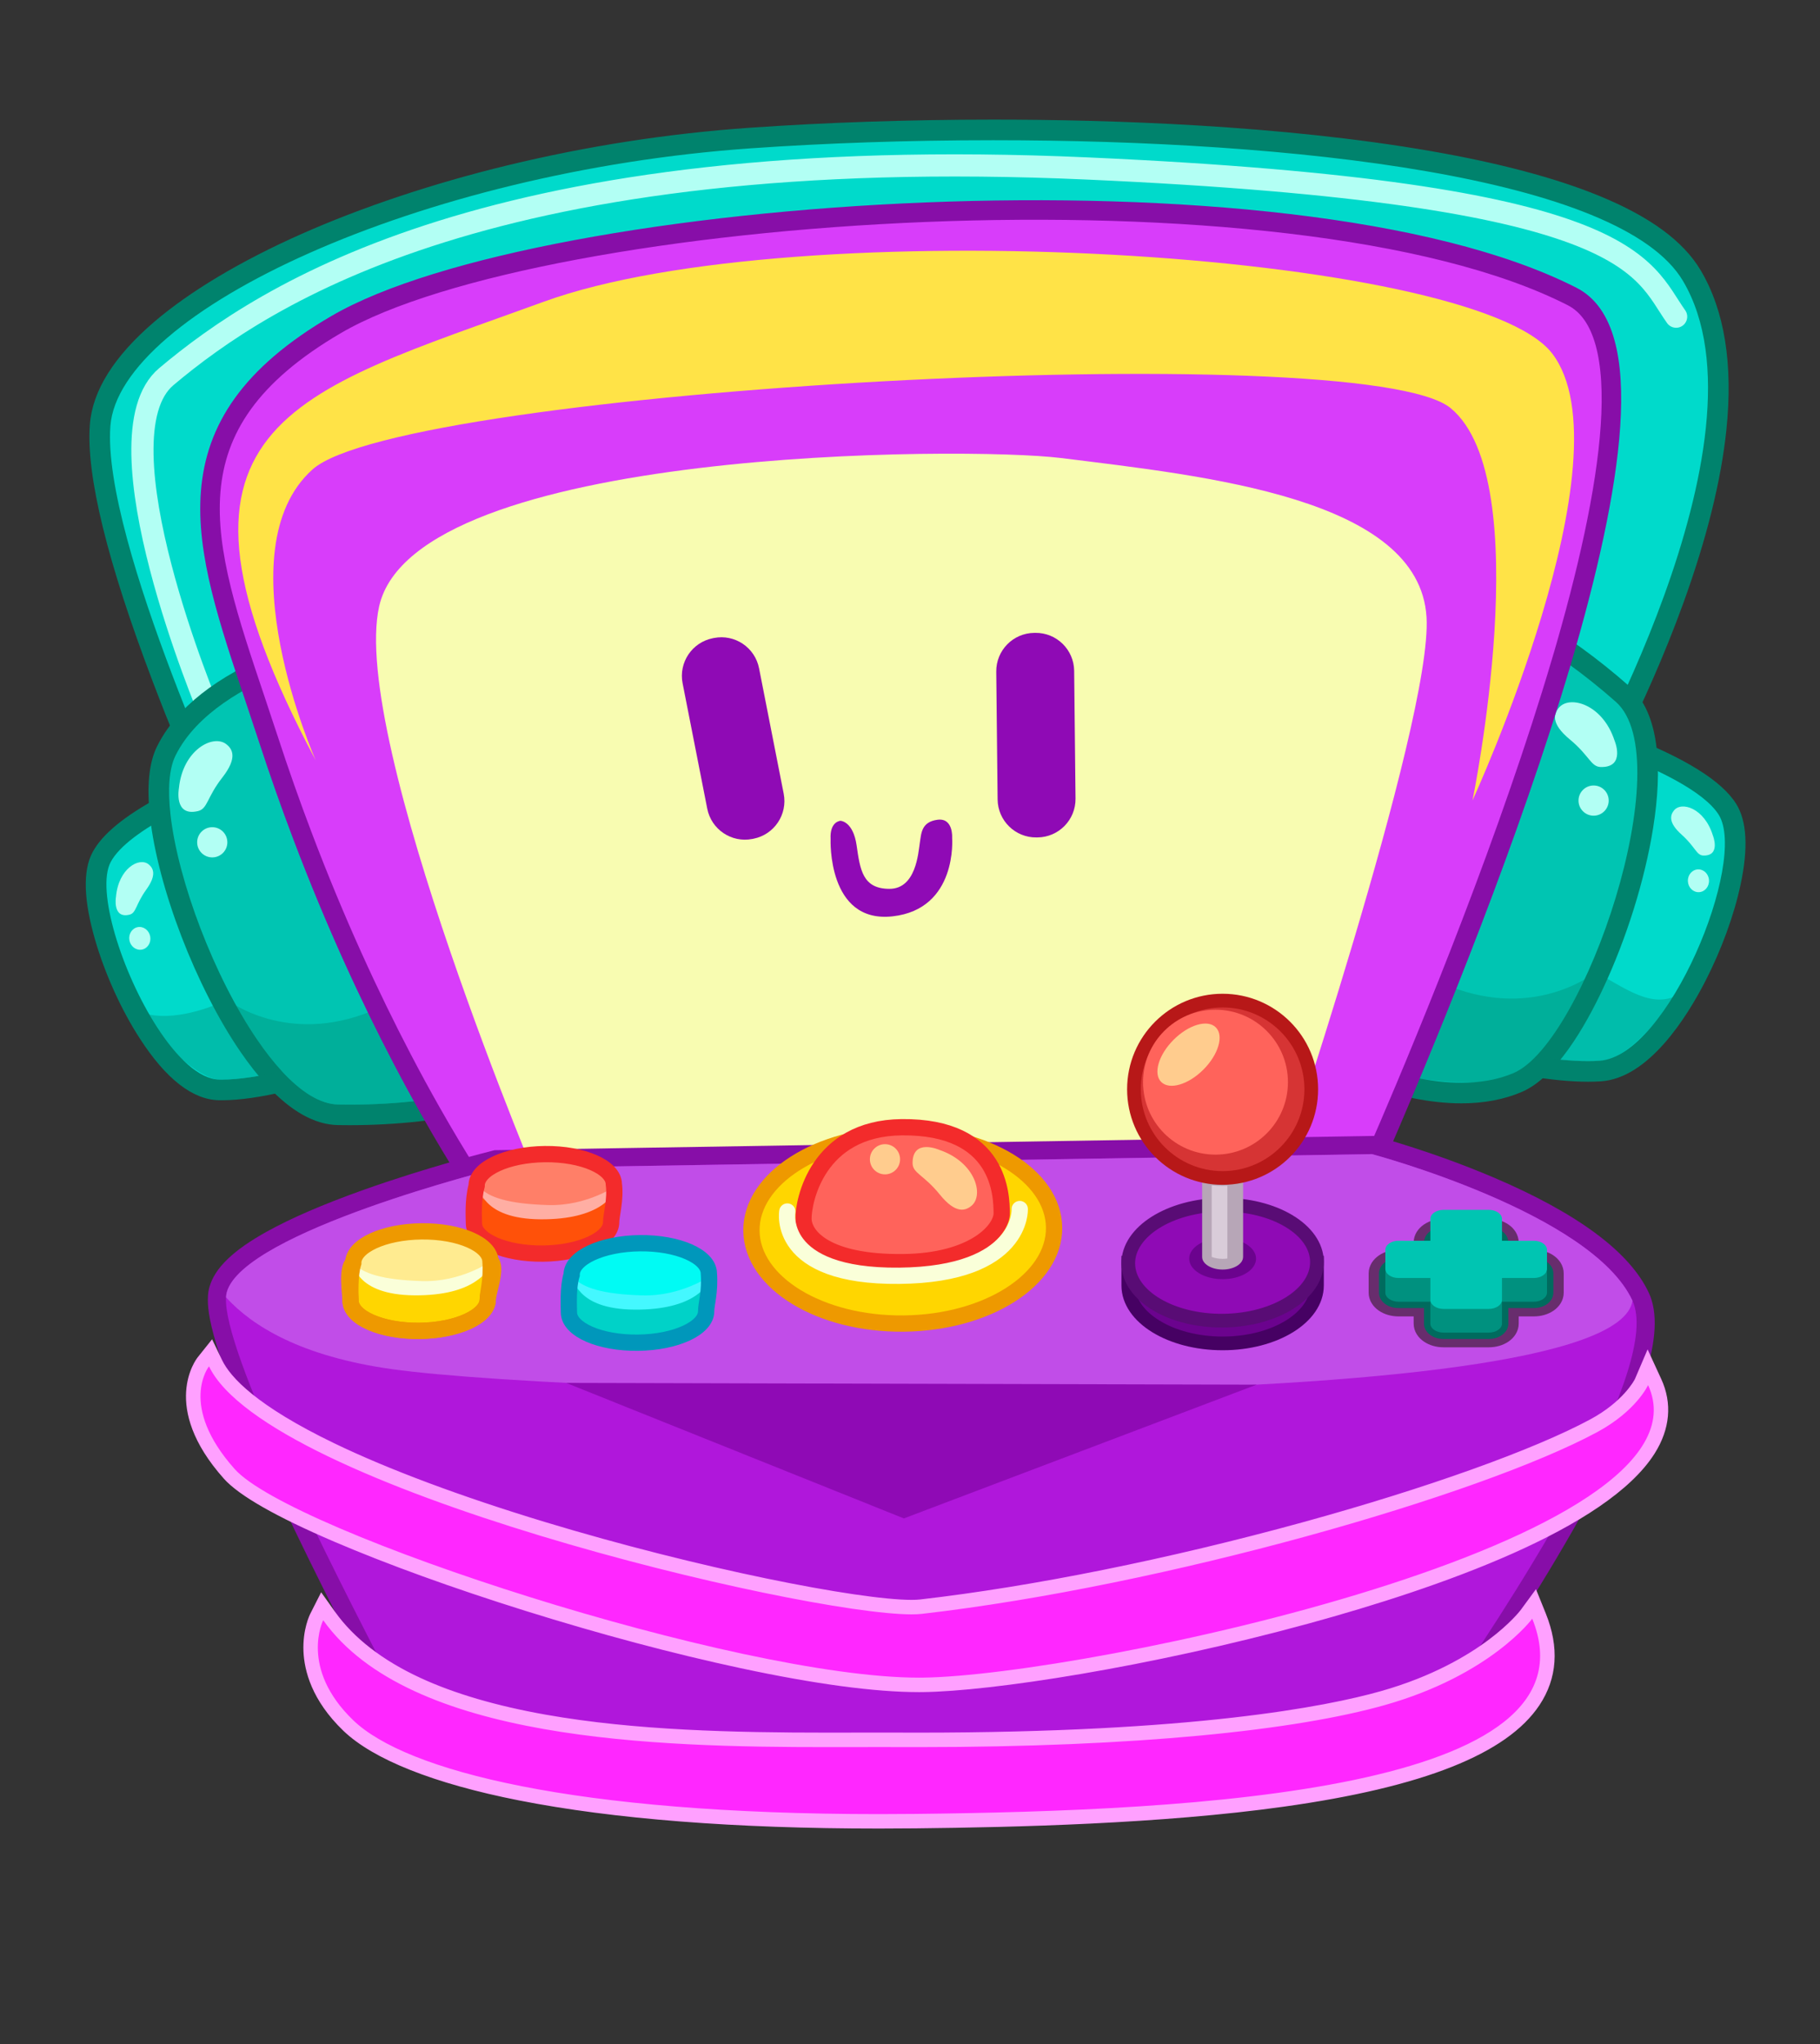 <svg width="171" height="192" viewBox="0 0 171 192" fill="none" xmlns="http://www.w3.org/2000/svg">
<rect x="0" y="0" width="171" height="192" fill="#333333" stroke="none"/>
<path d="M21.706 79.028C21.169 77.883 8.588 50.869 9.406 39.96C9.826 34.354 16.861 28.125 28.704 22.871C40.575 17.605 55.805 13.995 70.489 12.968C77.639 12.469 85.534 12.203 93.321 12.203C104.264 12.203 120.245 12.714 134.237 15.141C147.807 17.497 156.124 21.114 158.956 25.894C161.087 29.491 161.855 34.333 161.236 40.287C160.749 44.959 159.412 50.339 157.261 56.278C153.614 66.345 148.809 74.684 148.76 74.768L148.491 75.232L21.974 79.606L21.704 79.026L21.706 79.028Z" fill="#00DACB"/>
<path d="M93.321 13.171C121.41 13.171 152.301 16.563 158.125 26.388C166.998 41.357 147.925 74.283 147.925 74.283L22.581 78.617C22.581 78.617 9.562 50.814 10.37 40.032C11.18 29.251 39.436 16.109 70.557 13.932C77.48 13.448 85.288 13.171 93.321 13.171ZM93.326 11.236C85.51 11.236 77.593 11.501 70.422 12.002C62.791 12.535 55.141 13.723 47.68 15.531C40.724 17.218 34.026 19.45 28.311 21.985C22.622 24.509 17.839 27.364 14.48 30.241C10.712 33.47 8.678 36.714 8.442 39.888C8.084 44.645 10.077 52.776 14.364 64.056C17.507 72.326 20.796 79.368 20.83 79.438L21.372 80.596L22.651 80.552L147.994 76.219L149.065 76.181L149.602 75.254C149.8 74.911 154.5 66.757 158.175 56.608C160.353 50.595 161.709 45.137 162.203 40.386C162.846 34.222 162.034 29.18 159.795 25.401C158.162 22.647 155.034 20.353 150.23 18.387C146.139 16.713 140.817 15.301 134.41 14.188C120.345 11.748 104.306 11.236 93.326 11.236Z" fill="#00836D"/>
<path d="M19.658 66.828C19.658 66.828 8.818 41.103 15.628 35.378C24.872 27.605 46.489 13.337 102.174 15.826C153.79 18.133 154.165 25.084 157.482 29.745" stroke="#B2FFF4" stroke-width="2.085" stroke-linecap="round" stroke-linejoin="round"/>
<path d="M20.838 102.378C20.757 102.378 20.678 102.378 20.599 102.377C17.938 102.33 15.514 99.436 13.949 97.016C12.263 94.409 10.779 91.141 9.879 88.052C9.18 85.653 8.554 82.399 9.542 80.529C10.355 78.991 12.323 77.399 15.557 75.659C15.948 75.448 16.34 75.243 16.72 75.053C17.586 74.623 18.5 74.194 19.44 73.777C19.788 73.627 20.12 73.484 20.442 73.347C22.692 72.4 24.376 71.814 24.445 71.79L25.317 71.487L36.15 98.405L35.261 98.771C35.211 98.791 34.036 99.273 32.267 99.888C30.246 100.582 28.37 101.139 26.69 101.545C24.388 102.098 22.419 102.38 20.834 102.38L20.838 102.378Z" fill="#00DACB"/>
<path d="M24.764 72.704L26.538 77.114L34.894 97.875C34.894 97.875 33.714 98.36 31.951 98.973C30.428 99.496 28.47 100.12 26.464 100.602C24.518 101.071 22.523 101.411 20.836 101.411C20.762 101.411 20.688 101.411 20.616 101.409C18.697 101.375 16.587 99.316 14.76 96.489C11.42 91.325 9.013 83.599 10.397 80.979C11.214 79.435 13.5 77.862 16.016 76.51C16.39 76.309 16.769 76.109 17.153 75.918C18.061 75.467 18.973 75.042 19.833 74.66C20.17 74.515 20.5 74.374 20.82 74.237C23.064 73.293 24.764 72.704 24.764 72.704ZM25.872 70.272L24.13 70.875C24.058 70.9 22.346 71.495 20.07 72.453C19.741 72.593 19.408 72.736 19.067 72.883L19.057 72.888L19.047 72.893C18.094 73.316 17.167 73.751 16.29 74.187C15.897 74.383 15.496 74.593 15.094 74.81C11.687 76.642 9.591 78.365 8.684 80.078C7.768 81.81 7.857 84.584 8.947 88.324C9.873 91.5 11.397 94.86 13.133 97.544C15.594 101.351 18.101 103.304 20.578 103.347C20.662 103.347 20.747 103.349 20.833 103.349C22.493 103.349 24.539 103.059 26.915 102.488C28.625 102.076 30.529 101.51 32.577 100.807C34.377 100.181 35.578 99.69 35.628 99.669L37.405 98.938L36.687 97.156L28.332 76.394L26.558 71.985L25.87 70.275L25.872 70.272Z" fill="#00836D"/>
<path d="M32.845 104.727C32.489 104.727 32.127 104.724 31.76 104.717C29.855 104.684 27.836 103.518 25.755 101.258C24.971 100.406 24.174 99.392 23.388 98.246C19.294 92.273 15.791 83.177 15.057 76.616C14.761 73.945 14.951 71.904 15.623 70.547C16.139 69.502 16.854 68.494 17.747 67.551C19.18 66.039 21.076 64.672 23.385 63.486C24.183 63.077 25.005 62.699 25.826 62.362C26.095 62.248 26.391 62.13 26.719 62.006C28.522 61.319 29.802 61.005 29.857 60.992L30.691 60.789L36.667 76.721L46.5 102.943L45.507 103.24C45.446 103.257 43.974 103.692 41.41 104.088C40.708 104.196 39.986 104.292 39.268 104.373C37.169 104.606 35.01 104.724 32.846 104.724L32.845 104.727Z" fill="#00C5B2"/>
<path d="M30.083 61.935L35.758 77.064L45.228 102.315C45.228 102.315 43.788 102.744 41.259 103.135C40.623 103.233 39.925 103.328 39.157 103.415C37.371 103.613 35.245 103.76 32.844 103.76C32.493 103.76 32.137 103.756 31.775 103.75C30.056 103.719 28.235 102.526 26.466 100.602C25.693 99.764 24.928 98.782 24.186 97.698C20.122 91.769 16.716 82.742 16.017 76.508C15.756 74.164 15.876 72.215 16.489 70.978C16.99 69.964 17.666 69.045 18.448 68.219C19.994 66.59 21.955 65.311 23.825 64.349C24.648 63.927 25.45 63.563 26.19 63.259C26.491 63.132 26.781 63.017 27.06 62.913C28.829 62.238 30.083 61.934 30.083 61.934M31.292 59.648L29.624 60.053C29.568 60.066 28.23 60.395 26.369 61.105C26.039 61.23 25.735 61.351 25.447 61.472C24.605 61.818 23.761 62.206 22.943 62.624C20.536 63.862 18.551 65.295 17.043 66.884C16.082 67.897 15.312 68.985 14.752 70.119C13.997 71.64 13.775 73.862 14.092 76.719C14.842 83.42 18.414 92.701 22.587 98.79C23.399 99.975 24.225 101.024 25.041 101.91C27.308 104.373 29.561 105.643 31.74 105.682C32.105 105.688 32.477 105.691 32.843 105.691C35.042 105.691 37.238 105.572 39.369 105.336C40.105 105.252 40.837 105.154 41.552 105.044C44.183 104.639 45.715 104.186 45.78 104.167L47.768 103.574L47.04 101.633L37.571 76.381L31.896 61.253L31.294 59.646L31.292 59.648Z" fill="#00836D"/>
<path d="M16.813 74.023C16.813 74.023 16.292 76.742 18.602 76.188C19.521 75.968 19.416 74.918 20.89 73.034C22.363 71.151 21.825 70.334 21.247 69.893C20.011 68.951 17.174 70.441 16.812 74.023H16.813Z" fill="#B2FFF4"/>
<path d="M19.943 80.538C20.726 80.538 21.361 79.903 21.361 79.12C21.361 78.336 20.726 77.701 19.943 77.701C19.159 77.701 18.524 78.336 18.524 79.12C18.524 79.903 19.159 80.538 19.943 80.538Z" fill="#B2FFF4"/>
<path d="M10.893 84.27C10.893 84.27 10.552 86.316 12.168 85.918C12.811 85.761 12.729 84.969 13.746 83.56C14.764 82.153 14.379 81.531 13.97 81.195C13.094 80.474 11.117 81.572 10.895 84.27H10.893Z" fill="#B2FFF4"/>
<path d="M13.312 89.202C13.853 89.112 14.213 88.565 14.115 87.981C14.018 87.397 13.5 86.996 12.959 87.086C12.418 87.177 12.058 87.723 12.156 88.307C12.253 88.891 12.771 89.292 13.312 89.202Z" fill="#B2FFF4"/>
<g style="mix-blend-mode:multiply" opacity="0.34">
<path d="M39.157 103.415C37.111 103.642 34.617 103.801 31.775 103.75C30.056 103.719 28.235 102.526 26.466 100.603C24.434 101.092 22.349 101.44 20.617 101.409C18.698 101.375 14.936 97.859 13.108 95.034C15.667 96.051 19.258 94.907 21.34 93.915C21.34 93.915 26.91 98.294 34.982 94.947C35.504 94.731 39.748 104.534 39.158 103.417L39.157 103.415Z" fill="#00836D"/>
</g>
<path d="M149.203 100.641C142.626 100.641 133.21 97.55 132.812 97.418L131.85 97.099L143.412 66.997L144.256 67.227C144.409 67.269 148.036 68.261 152.062 69.81C157.608 71.941 161.054 74.031 162.301 76.021C163.388 77.751 163.053 80.733 162.581 82.927C161.979 85.724 160.836 88.849 159.362 91.724C158.117 94.15 156.715 96.227 155.309 97.731C153.616 99.54 151.941 100.509 150.332 100.609C149.974 100.632 149.594 100.643 149.201 100.643L149.203 100.641Z" fill="#00DACB"/>
<path d="M144.001 68.161C144.001 68.161 158.745 72.175 161.484 76.534C164.222 80.894 156.725 99.241 150.274 99.641C149.929 99.662 149.572 99.674 149.205 99.674C142.709 99.674 133.118 96.501 133.118 96.501L144.003 68.161M142.823 65.833L142.195 67.466L131.31 95.805L130.583 97.7L132.51 98.337C132.914 98.471 142.474 101.609 149.205 101.609C149.617 101.609 150.018 101.598 150.394 101.573C154.891 101.295 158.484 95.559 160.225 92.165C161.738 89.217 162.912 86.009 163.53 83.13C164.272 79.682 164.135 77.115 163.122 75.505C161.74 73.305 158.236 71.146 152.41 68.906C148.337 67.342 144.665 66.335 144.51 66.294L142.821 65.835L142.823 65.833Z" fill="#00836D"/>
<path d="M137.304 102.671C131.497 102.671 125.814 99.854 125.576 99.733L124.808 99.348L140.081 56.995L141.03 57.413C141.242 57.507 146.313 59.773 152.457 65.197C155.279 67.689 155.052 73.335 154.365 77.634C152.826 87.258 147.471 99.584 142.607 101.676C141.073 102.336 139.289 102.671 137.306 102.671H137.304Z" fill="#00C5B2"/>
<path d="M140.64 58.298C140.64 58.298 145.716 60.536 151.816 65.923C157.916 71.31 148.894 97.919 142.224 100.788C140.687 101.449 138.996 101.704 137.304 101.704C131.66 101.704 126.009 98.868 126.009 98.868L140.64 58.298ZM139.523 55.691L138.819 57.642L124.188 98.212L123.605 99.828L125.141 100.599C125.389 100.723 131.27 103.639 137.304 103.639C139.42 103.639 141.332 103.278 142.989 102.565C146.167 101.198 148.892 96.526 150.618 92.847C152.829 88.137 154.542 82.649 155.319 77.787C155.783 74.892 155.892 72.355 155.646 70.247C155.342 67.641 154.484 65.698 153.096 64.471C146.843 58.949 141.638 56.623 141.419 56.526L139.521 55.689L139.523 55.691Z" fill="#00836D"/>
<path d="M151.692 69.551C151.692 69.551 152.785 72.094 150.409 72.049C149.464 72.031 149.342 70.983 147.498 69.46C145.655 67.938 146.006 67.023 146.474 66.469C147.479 65.284 150.57 66.131 151.692 69.551Z" fill="#B2FFF4"/>
<path d="M149.73 76.62C150.513 76.62 151.148 75.984 151.148 75.201C151.148 74.418 150.513 73.783 149.73 73.783C148.946 73.783 148.311 74.418 148.311 75.201C148.311 75.984 148.946 76.62 149.73 76.62Z" fill="#B2FFF4"/>
<path d="M160.936 78.479C160.936 78.479 161.709 80.405 160.044 80.363C159.383 80.347 159.293 79.555 157.998 78.399C156.704 77.243 156.945 76.552 157.272 76.135C157.972 75.242 160.139 75.89 160.935 78.479H160.936Z" fill="#B2FFF4"/>
<path d="M159.635 83.805C160.183 83.777 160.602 83.275 160.572 82.684C160.542 82.092 160.073 81.636 159.525 81.664C158.977 81.692 158.558 82.194 158.588 82.785C158.618 83.377 159.087 83.833 159.635 83.805Z" fill="#B2FFF4"/>
<g style="mix-blend-mode:multiply" opacity="0.34">
<path d="M132.262 101.226C134.313 101.408 136.353 101.762 139.193 101.649C140.91 101.58 143.226 101.211 144.953 99.249C146.994 99.693 148.781 99.719 150.512 99.65C152.429 99.574 155.52 96.486 157.287 93.622C154.751 94.694 151.972 92.286 149.87 91.341C149.87 91.341 144.396 95.84 136.253 92.667C135.726 92.463 131.697 102.356 132.262 101.226Z" fill="#00836D"/>
</g>
<path d="M146.708 62.129C145.507 66.19 144.153 70.35 142.726 74.464C139.849 82.776 136.684 90.879 133.967 97.516C133.295 99.162 132.65 100.72 132.043 102.164C131.006 104.632 130.084 106.783 129.324 108.525C128.723 109.909 128.226 111.031 127.862 111.848C127.419 112.841 127.174 113.384 127.174 113.384L124.533 113.499L121.585 113.632L119.374 113.728L115.213 113.91L98.98 114.623L95.612 114.77L93.892 114.847L75.829 115.637L74.232 115.708L70.603 115.868L66.345 116.056L66.255 116.059L66.194 116.062L65.878 116.075L65.326 116.101L54.91 116.555L53.865 116.603L53.749 116.607L53.116 116.636L52.836 116.649L48.459 116.84C48.459 116.84 47.182 115.217 45.125 112.068C44.822 111.603 44.498 111.11 44.163 110.577C44.138 110.532 44.109 110.487 44.08 110.442C43.513 109.546 42.903 108.555 42.257 107.474C41.684 106.516 41.084 105.485 40.462 104.386C39.601 102.866 38.696 101.211 37.764 99.424C34.789 93.73 31.513 86.699 28.38 78.416C27.296 75.557 26.234 72.551 25.205 69.399C24.803 68.169 24.4 66.963 24.003 65.781C19.036 50.991 15.22 40.026 31.601 30.476C50.777 19.295 121.348 14.419 147.709 27.85C153.819 30.962 151.545 45.724 146.711 62.129H146.708Z" fill="#D83DFA" stroke="#870EA8" stroke-width="1.834" stroke-miterlimit="10"/>
<g style="mix-blend-mode:soft-light">
<path d="M29.663 71.42C29.663 71.42 20.887 51.666 29.373 44.088C37.859 36.51 128.062 31.537 136.298 38.337C144.536 45.136 138.349 75.19 138.349 75.19C138.349 75.19 153.226 42.823 145.829 33.195C138.431 23.568 74.73 19.727 51.057 28.354C27.387 36.982 12.831 39.73 29.663 71.42Z" fill="#FFE347"/>
</g>
<path d="M51.05 112.35C51.05 112.35 32.801 69.371 35.628 56.938C39.02 42.03 90.832 41.921 99.69 43.024C113.284 44.717 133.348 46.765 134.031 57.97C134.63 67.779 119.807 111.621 119.807 111.621L51.048 112.348L51.05 112.35Z" fill="#F8FCB1"/>
<path d="M67.082 59.928L66.979 59.948C65.024 60.333 63.751 62.229 64.135 64.184L66.45 75.961C66.834 77.916 68.73 79.189 70.686 78.805L70.788 78.785C72.743 78.401 74.017 76.504 73.632 74.549L71.318 62.772C70.933 60.817 69.037 59.544 67.082 59.928Z" fill="#8F0AB5"/>
<path d="M97.278 59.446L97.173 59.447C95.181 59.468 93.583 61.1 93.604 63.093L93.732 75.094C93.753 77.087 95.386 78.685 97.378 78.663L97.483 78.662C99.475 78.641 101.073 77.009 101.052 75.016L100.924 63.015C100.903 61.023 99.27 59.425 97.278 59.446Z" fill="#8F0AB5"/>
<path d="M78.04 78.828C78.04 78.828 77.716 86.749 83.852 86.076C89.987 85.401 89.459 78.707 89.459 78.707C89.459 78.707 89.591 76.793 88.071 77.004C86.552 77.215 86.563 78.281 86.419 79.197C86.276 80.111 86.07 83.502 83.557 83.492C81.044 83.484 80.812 81.692 80.484 79.411C80.155 77.13 78.97 77.101 78.97 77.101C78.97 77.101 77.946 77.143 78.041 78.828H78.04Z" fill="#8F0AB5"/>
<path d="M50.117 166.997C44.202 166.997 38.827 163.743 36.085 158.506C28.754 144.494 20.079 126.754 20.387 121.811C20.4 121.581 20.433 121.359 20.487 121.163C21.218 118.477 25.737 115.684 34.3 112.625C40.422 110.439 46.434 108.932 46.493 108.918L46.588 108.893L129.003 107.557L129.118 107.588C129.977 107.816 150.211 113.282 154.152 121.819C155.499 124.737 153.928 130.395 149.346 139.118C145.605 146.242 140.604 153.939 137.067 159.141C134.092 163.516 129.153 166.161 123.853 166.218L50.285 166.995C50.228 166.995 50.172 166.995 50.116 166.995L50.117 166.997Z" fill="#B017DB"/>
<path d="M128.899 108.409C128.899 108.409 149.56 113.903 153.379 122.175C156.15 128.174 143.517 148.138 136.364 158.661C133.542 162.811 128.863 165.311 123.844 165.365L50.275 166.142C50.222 166.142 50.169 166.142 50.116 166.142C44.544 166.142 39.426 163.053 36.839 158.107C30.882 146.722 20.925 126.858 21.237 121.86C21.247 121.681 21.271 121.522 21.308 121.383C22.862 115.681 46.7 109.739 46.7 109.739L128.899 108.407M129.108 106.702L128.871 106.706L46.672 108.037L46.477 108.04L46.289 108.087C46.043 108.148 40.178 109.618 34.015 111.819C30.356 113.126 27.358 114.422 25.107 115.668C21.889 117.45 20.16 119.124 19.668 120.934C19.598 121.185 19.555 121.465 19.539 121.763C19.442 123.371 19.922 126.839 25.14 138.292C28.401 145.455 32.482 153.448 35.332 158.894C36.745 161.594 38.871 163.856 41.479 165.434C44.085 167.01 47.072 167.842 50.117 167.842C50.177 167.842 50.237 167.842 50.295 167.842L123.863 167.065C129.441 167.005 134.641 164.222 137.773 159.616C141.321 154.396 146.341 146.67 150.101 139.511C152.167 135.576 153.654 132.187 154.521 129.436C155.636 125.893 155.768 123.284 154.926 121.46C153.16 117.635 148.264 113.989 140.376 110.622C134.686 108.195 129.552 106.82 129.337 106.762L129.108 106.701V106.702Z" fill="#870EA8"/>
<path d="M153.381 122.175C151.729 133.617 55.207 131.186 36.834 128.61C28.273 127.411 23.691 124.56 21.237 121.863C21.247 121.684 21.271 121.525 21.308 121.386C22.862 115.684 46.7 109.742 46.7 109.742L128.899 108.41C128.899 108.41 149.561 113.905 153.379 122.177L153.381 122.175Z" fill="#C14DE8"/>
<path d="M82.604 171.084C69.087 171.084 57.74 170.199 48.881 168.451C41.026 166.902 35.436 164.696 32.715 162.075C27.324 156.882 29.66 152.086 29.763 151.885L30.27 150.882L30.922 151.798C34.409 156.695 41.037 159.947 51.183 161.742C59.595 163.23 68.942 163.434 77.788 163.434C78.711 163.434 79.609 163.432 80.482 163.431C81.303 163.429 82.1 163.428 82.869 163.428C83.421 163.428 83.959 163.428 84.482 163.431C85.085 163.434 85.677 163.434 86.269 163.434C105.473 163.434 120.975 162.042 129.918 159.514C137.6 157.342 142.108 153.419 143.417 151.648L144.14 150.672L144.595 151.798C145.8 154.781 145.623 157.476 144.069 159.807C137.74 169.299 109.731 170.811 86.038 171.068C84.885 171.081 83.731 171.088 82.604 171.088V171.084Z" fill="#FF27FF"/>
<path d="M143.964 152.049C150.517 168.279 112.037 170.103 86.03 170.386C84.868 170.399 83.728 170.405 82.604 170.405C53.964 170.405 38.136 166.356 33.186 161.586C28.095 156.681 30.367 152.191 30.367 152.191C38.453 163.545 61.665 164.112 77.789 164.112C79.577 164.112 81.281 164.106 82.865 164.106C83.417 164.106 83.955 164.106 84.478 164.109C85.08 164.112 85.676 164.112 86.268 164.112C106.843 164.112 121.73 162.533 130.101 160.166C140.08 157.346 143.964 152.049 143.964 152.049ZM144.312 149.277L142.871 151.242C142.833 151.292 141.892 152.521 139.848 154.047C137.929 155.48 134.617 157.478 129.733 158.857C124.586 160.313 112.096 162.752 86.27 162.752C85.679 162.752 85.086 162.752 84.486 162.748C83.961 162.747 83.422 162.745 82.868 162.745C82.1 162.745 81.302 162.747 80.481 162.748C79.609 162.75 78.711 162.752 77.792 162.752C68.976 162.752 59.664 162.547 51.304 161.069C46.654 160.247 42.681 159.083 39.495 157.608C35.936 155.961 33.237 153.871 31.478 151.4L30.174 149.568L29.158 151.574C29.084 151.721 28.432 153.07 28.512 155.1C28.585 156.932 29.29 159.715 32.246 162.562C35.061 165.274 40.769 167.541 48.752 169.116C57.655 170.872 69.047 171.762 82.607 171.762C83.734 171.762 84.892 171.756 86.048 171.743C95.375 171.642 109.108 171.32 120.608 169.708C133.727 167.87 141.587 164.753 144.636 160.177C146.321 157.648 146.521 154.742 145.227 151.537L144.312 149.273V149.277Z" fill="#FFA0FF"/>
<path d="M86.338 158.266C78.525 158.266 64.784 155.425 49.581 150.666C38.613 147.234 24.689 141.972 21.543 138.442C15.891 132.102 18.974 128.085 19.107 127.918L19.782 127.071L20.25 128.047C22.483 132.694 33.69 138.368 50.995 143.611C62.702 147.16 79.421 150.957 85.65 150.957C85.995 150.957 86.288 150.943 86.524 150.917C109.565 148.27 138.904 139.762 149.741 133.923C153.149 132.086 154.22 129.842 154.229 129.819L154.849 128.483L155.466 129.818C156.427 131.907 156.23 134.045 154.881 136.174C153.019 139.113 148.9 142.059 142.639 144.931C137.332 147.366 130.639 149.694 122.747 151.851C107.849 155.924 93.041 158.194 86.672 158.26C86.561 158.26 86.452 158.262 86.338 158.262V158.266Z" fill="#FF27FF"/>
<path d="M19.637 128.344C25.112 139.738 75.25 151.642 85.648 151.642C86.017 151.642 86.336 151.627 86.602 151.597C109.395 148.977 139.004 140.483 150.063 134.525C153.75 132.538 154.848 130.106 154.848 130.106C161.627 144.846 101.921 157.424 86.664 157.585C86.555 157.585 86.449 157.587 86.338 157.587C69.279 157.587 27.35 143.937 22.049 137.991C16.713 132.007 19.637 128.344 19.637 128.344ZM19.925 125.804L18.574 127.496C18.426 127.683 15.005 132.134 21.034 138.896C22.45 140.483 25.937 142.473 31.396 144.811C36.382 146.945 42.599 149.195 49.377 151.316C56.354 153.499 63.332 155.359 69.556 156.69C76.549 158.188 82.195 158.946 86.338 158.946C86.454 158.946 86.565 158.946 86.679 158.944C93.09 158.877 107.971 156.599 122.926 152.511C135.293 149.13 150.976 143.615 155.456 136.541C156.915 134.237 157.132 131.815 156.084 129.536L154.802 126.751L153.611 129.537C153.548 129.663 152.508 131.659 149.417 133.326C144.095 136.193 133.985 139.809 122.372 143C109.797 146.454 97.039 149.027 86.447 150.243C86.236 150.267 85.967 150.28 85.65 150.28C80.669 150.28 65.636 147.34 51.191 142.963C43.328 140.58 36.48 138.022 31.391 135.565C24.103 132.047 21.643 129.376 20.864 127.754L19.927 125.802L19.925 125.804Z" fill="#FFA0FF"/>
<path d="M53.192 129.9L84.924 142.629L118.066 130.067L53.192 129.9Z" fill="#8F0AB5"/>
<path d="M57.424 114.786C57.441 116.388 54.569 117.718 51.008 117.755C47.449 117.792 44.549 116.525 44.531 114.923C44.525 114.345 44.143 111.836 44.786 111.378C45.924 110.565 48.672 111.978 50.947 111.954C53.172 111.93 56.511 110.483 57.676 111.241C58.377 111.696 57.416 114.185 57.422 114.786H57.424Z" fill="#FF5109"/>
<path d="M51.269 114.206C54.829 114.168 57.701 112.839 57.684 111.237C57.667 109.634 54.767 108.366 51.208 108.404C47.648 108.442 44.776 109.772 44.793 111.374C44.81 112.976 47.709 114.244 51.269 114.206Z" fill="#FF7F68"/>
<path d="M45.033 111.494C45.033 111.494 45.197 114.493 50.782 114.533C56.367 114.573 57.808 112.263 57.924 111.357C57.924 111.357 55.187 113.303 51.497 113.195C47.807 113.087 45.89 112.487 45.033 111.492V111.494Z" fill="#FFAEA3"/>
<path d="M57.676 111.241C57.658 109.639 54.759 108.37 51.199 108.409C47.64 108.446 44.768 109.776 44.784 111.378C44.412 112.804 44.525 114.345 44.529 114.923C44.547 116.524 47.447 117.793 51.006 117.754C54.566 117.717 57.438 116.388 57.422 114.786C57.415 114.185 57.863 112.67 57.676 111.241Z" stroke="#F32B2B" stroke-width="1.529" stroke-miterlimit="10"/>
<path d="M45.828 122.043C45.846 123.645 42.974 124.975 39.413 125.012C35.853 125.049 32.954 123.782 32.936 122.18C32.93 121.602 32.548 119.094 33.191 118.635C34.329 117.822 37.077 119.236 39.352 119.212C41.577 119.187 44.916 117.74 46.081 118.498C46.782 118.954 45.82 121.443 45.827 122.043H45.828Z" fill="#FFD600" stroke="#EE9900" stroke-width="1.529" stroke-miterlimit="10"/>
<path d="M39.675 121.464C43.235 121.426 46.107 120.097 46.09 118.495C46.073 116.893 43.173 115.625 39.613 115.662C36.053 115.7 33.181 117.03 33.198 118.632C33.215 120.234 36.115 121.502 39.675 121.464Z" fill="#FFEB90"/>
<path d="M33.192 118.635C33.192 118.635 33.357 121.635 38.941 121.675C44.526 121.715 45.967 119.405 46.083 118.498C46.083 118.498 43.346 120.445 39.656 120.337C35.966 120.229 34.049 119.63 33.192 118.635Z" fill="#FAFFD9"/>
<path d="M46.083 118.498C46.065 116.896 43.166 115.628 39.606 115.666C36.047 115.703 33.174 117.033 33.191 118.635C32.828 119.788 32.931 121.602 32.936 122.18C32.954 123.782 35.853 125.051 39.413 125.012C42.972 124.975 45.844 123.645 45.828 122.043C45.822 121.443 46.213 120.231 46.083 118.498Z" stroke="#EE9900" stroke-width="1.529" stroke-miterlimit="10"/>
<path d="M84.914 124.325C92.767 124.242 99.09 120.204 99.038 115.307C98.986 110.41 92.578 106.508 84.725 106.591C76.873 106.675 70.55 110.713 70.602 115.61C70.654 120.507 77.062 124.409 84.914 124.325Z" fill="#FFD600" stroke="#EE9900" stroke-width="1.529" stroke-miterlimit="10"/>
<path d="M94.118 113.942C94.136 115.544 91.486 118.488 84.85 118.558C77.543 118.635 75.508 116.085 75.49 114.483C75.472 112.881 76.755 105.97 84.715 105.884C94.03 105.786 94.099 112.339 94.117 113.94L94.118 113.942Z" fill="#FF635B" stroke="#F32B2B" stroke-width="1.529" stroke-miterlimit="10"/>
<path d="M88.255 108.011C88.255 108.011 85.722 106.889 85.743 109.267C85.751 110.212 86.798 110.347 88.3 112.207C89.802 114.066 90.72 113.726 91.278 113.263C92.474 112.271 91.663 109.172 88.255 108.011Z" fill="#FFCC8E"/>
<path d="M73.974 113.801C73.974 113.801 72.886 119.96 84.505 119.838C96.124 119.715 95.811 113.57 95.811 113.57" stroke="#FAFFD9" stroke-width="1.529" stroke-linecap="round" stroke-linejoin="round"/>
<path d="M83.15 110.312C83.933 110.312 84.568 109.677 84.568 108.893C84.568 108.11 83.933 107.475 83.15 107.475C82.367 107.475 81.731 108.11 81.731 108.893C81.731 109.677 82.367 110.312 83.15 110.312Z" fill="#FFCC8E"/>
<path d="M66.209 123.219C66.227 124.821 63.354 126.15 59.793 126.187C56.234 126.224 53.334 124.957 53.316 123.356C53.31 122.778 52.928 120.269 53.571 119.81C54.709 118.997 57.457 120.411 59.732 120.387C61.957 120.363 65.296 118.915 66.462 119.674C67.162 120.129 66.201 122.618 66.207 123.219H66.209Z" fill="#00D2C8"/>
<path d="M60.055 122.64C63.615 122.602 66.487 121.272 66.47 119.67C66.453 118.068 63.553 116.8 59.994 116.838C56.434 116.876 53.562 118.205 53.579 119.808C53.596 121.41 56.495 122.678 60.055 122.64Z" fill="#00FBF4"/>
<path d="M53.868 119.978C53.868 119.978 54.032 122.977 59.617 123.017C65.202 123.058 66.643 120.747 66.759 119.841C66.759 119.841 64.022 121.787 60.332 121.679C56.642 121.572 54.725 120.971 53.868 119.976V119.978Z" fill="#44F8FF"/>
<path d="M66.601 119.611C66.584 118.009 63.684 116.74 60.125 116.779C56.565 116.816 53.693 118.146 53.709 119.748C53.347 120.9 53.45 122.715 53.455 123.293C53.472 124.894 56.372 126.163 59.931 126.124C63.491 126.087 66.363 124.758 66.347 123.156C66.341 122.555 66.732 121.343 66.601 119.611Z" stroke="#0097BB" stroke-width="1.529" stroke-miterlimit="10"/>
<path d="M139.883 115.451C140.394 115.451 140.856 115.592 141.187 115.821C141.52 116.05 141.727 116.367 141.727 116.716L141.73 118.352H144.112C144.621 118.353 145.083 118.497 145.418 118.725C145.751 118.954 145.957 119.269 145.957 119.619V121.423C145.957 121.774 145.75 122.09 145.418 122.319C145.085 122.547 144.624 122.689 144.114 122.689H141.731L141.728 124.326C141.728 124.677 141.52 124.993 141.189 125.221C140.856 125.45 140.395 125.592 139.885 125.592H135.63C135.119 125.592 134.657 125.45 134.326 125.221C133.992 124.993 133.786 124.676 133.786 124.326L133.783 122.69H131.4C130.89 122.689 130.428 122.547 130.096 122.319C129.763 122.09 129.557 121.773 129.557 121.423V119.619C129.557 118.922 130.386 118.353 131.4 118.353H133.783L133.786 116.716C133.786 116.367 133.994 116.051 134.327 115.821C134.379 115.789 134.43 115.757 134.482 115.726C134.599 115.665 134.743 115.6 134.913 115.55C135.197 115.467 135.446 115.449 135.631 115.451H139.886H139.883Z" fill="#6B038E" stroke="#682D6D" stroke-width="1.929" stroke-miterlimit="10"/>
<path fill-rule="evenodd" clip-rule="evenodd" d="M135.628 125.476C134.767 125.476 134.092 124.972 134.092 124.328V122.571H131.397C130.536 122.571 129.862 122.067 129.862 121.424V119.62C129.862 118.976 130.536 118.473 131.397 118.473H134.092V116.716C134.092 116.072 134.767 115.568 135.628 115.568H139.883C140.745 115.568 141.419 116.072 141.419 116.716V118.473H144.114C144.976 118.473 145.65 118.976 145.65 119.62V121.424C145.65 122.067 144.976 122.571 144.114 122.571H141.419V124.328C141.419 124.972 140.745 125.476 139.883 125.476H135.628Z" fill="#00917F"/>
<path d="M139.883 115.869C140.564 115.869 141.12 116.251 141.12 116.718V118.772H144.112C144.793 118.772 145.349 119.153 145.349 119.62V121.423C145.349 121.89 144.792 122.272 144.112 122.272H141.12V124.326C141.12 124.793 140.563 125.175 139.883 125.175H135.628C134.949 125.175 134.392 124.793 134.392 124.326V122.272H131.399C130.72 122.272 130.162 121.89 130.162 121.423V119.62C130.162 119.153 130.72 118.772 131.399 118.772H134.392V116.718C134.392 116.251 134.949 115.869 135.628 115.869H139.883ZM139.883 115.272H135.628C134.599 115.272 133.794 115.908 133.794 116.718V118.175H131.399C130.37 118.175 129.565 118.811 129.565 119.62V121.423C129.565 122.235 130.37 122.869 131.399 122.869H133.794V124.326C133.794 125.138 134.599 125.772 135.628 125.772H139.883C140.912 125.772 141.717 125.136 141.717 124.326V122.869H144.112C145.141 122.869 145.946 122.233 145.946 121.423V119.62C145.946 118.809 145.141 118.175 144.112 118.175H141.717V116.718C141.717 115.906 140.912 115.272 139.883 115.272Z" fill="#006B5E"/>
<path fill-rule="evenodd" clip-rule="evenodd" d="M135.628 113.644H139.883C140.564 113.644 141.12 114.026 141.12 114.493V116.547H144.113C144.794 116.547 145.349 116.929 145.349 117.396V119.199C145.349 119.666 144.792 120.047 144.113 120.047H141.12V122.101C141.12 122.568 140.563 122.95 139.883 122.95H135.628C134.949 122.95 134.392 122.568 134.392 122.101V120.047H131.399C130.72 120.047 130.163 119.666 130.163 119.199V117.396C130.163 116.929 130.72 116.547 131.399 116.547H134.392V114.493C134.392 114.026 134.949 113.644 135.628 113.644Z" fill="#00C5B2"/>
<path fill-rule="evenodd" clip-rule="evenodd" d="M114.872 115.302C118.531 115.302 121.674 116.666 123.027 118.609H123.737V120.746C123.737 123.751 119.767 126.19 114.873 126.19C109.979 126.19 106.009 123.753 106.009 120.746V118.609H106.719C108.071 116.664 111.213 115.302 114.872 115.302Z" fill="#6B038E" stroke="#460163" stroke-width="1.287" stroke-miterlimit="10"/>
<path fill-rule="evenodd" clip-rule="evenodd" d="M114.814 113.165C119.708 113.113 123.704 115.509 123.736 118.514C123.768 121.52 119.824 124.001 114.93 124.053C110.036 124.104 106.04 121.708 106.008 118.703C105.975 115.697 109.92 113.216 114.814 113.165Z" fill="#8F0AB5" stroke="#590C75" stroke-width="1.287" stroke-miterlimit="10"/>
<path fill-rule="evenodd" clip-rule="evenodd" d="M114.872 116.299C116.606 116.299 118.013 117.162 118.013 118.228C118.013 119.294 116.607 120.157 114.872 120.157C113.136 120.157 111.731 119.294 111.731 118.228C111.731 117.162 113.136 116.299 114.872 116.299Z" fill="#6B038E"/>
<path fill-rule="evenodd" clip-rule="evenodd" d="M116.795 118.068C116.795 118.722 115.933 119.252 114.872 119.252C113.811 119.252 112.948 118.722 112.948 118.068V110.265H116.797V118.068H116.795Z" fill="#B7A6B7"/>
<path fill-rule="evenodd" clip-rule="evenodd" d="M115.319 118.217C115.176 118.237 115.024 118.249 114.871 118.249C114.495 118.249 114.144 118.181 113.846 118.067V111.333C114.182 111.374 114.524 111.395 114.871 111.395C115.021 111.395 115.171 111.39 115.319 111.384V118.217Z" fill="#D9CCD9"/>
<path fill-rule="evenodd" clip-rule="evenodd" d="M114.871 93.99C119.471 93.99 123.201 97.721 123.201 102.32C123.201 106.92 119.471 110.65 114.871 110.65C110.272 110.65 106.542 106.92 106.542 102.32C106.542 97.721 110.272 93.99 114.871 93.99Z" fill="#D63434" stroke="#B71818" stroke-width="1.287" stroke-miterlimit="10"/>
<path fill-rule="evenodd" clip-rule="evenodd" d="M114.203 94.845C117.961 94.845 121.01 97.893 121.01 101.652C121.01 105.411 117.962 108.459 114.203 108.459C110.444 108.459 107.396 105.411 107.396 101.652C107.396 97.893 110.444 94.845 114.203 94.845Z" fill="#FF635B"/>
<path fill-rule="evenodd" clip-rule="evenodd" d="M110.267 97.668C111.684 96.251 113.46 95.729 114.232 96.504C115.005 97.276 114.485 99.052 113.068 100.469C111.652 101.886 109.876 102.407 109.103 101.633C108.33 100.86 108.85 99.084 110.267 97.668Z" fill="#FFCC8E"/>
</svg>
